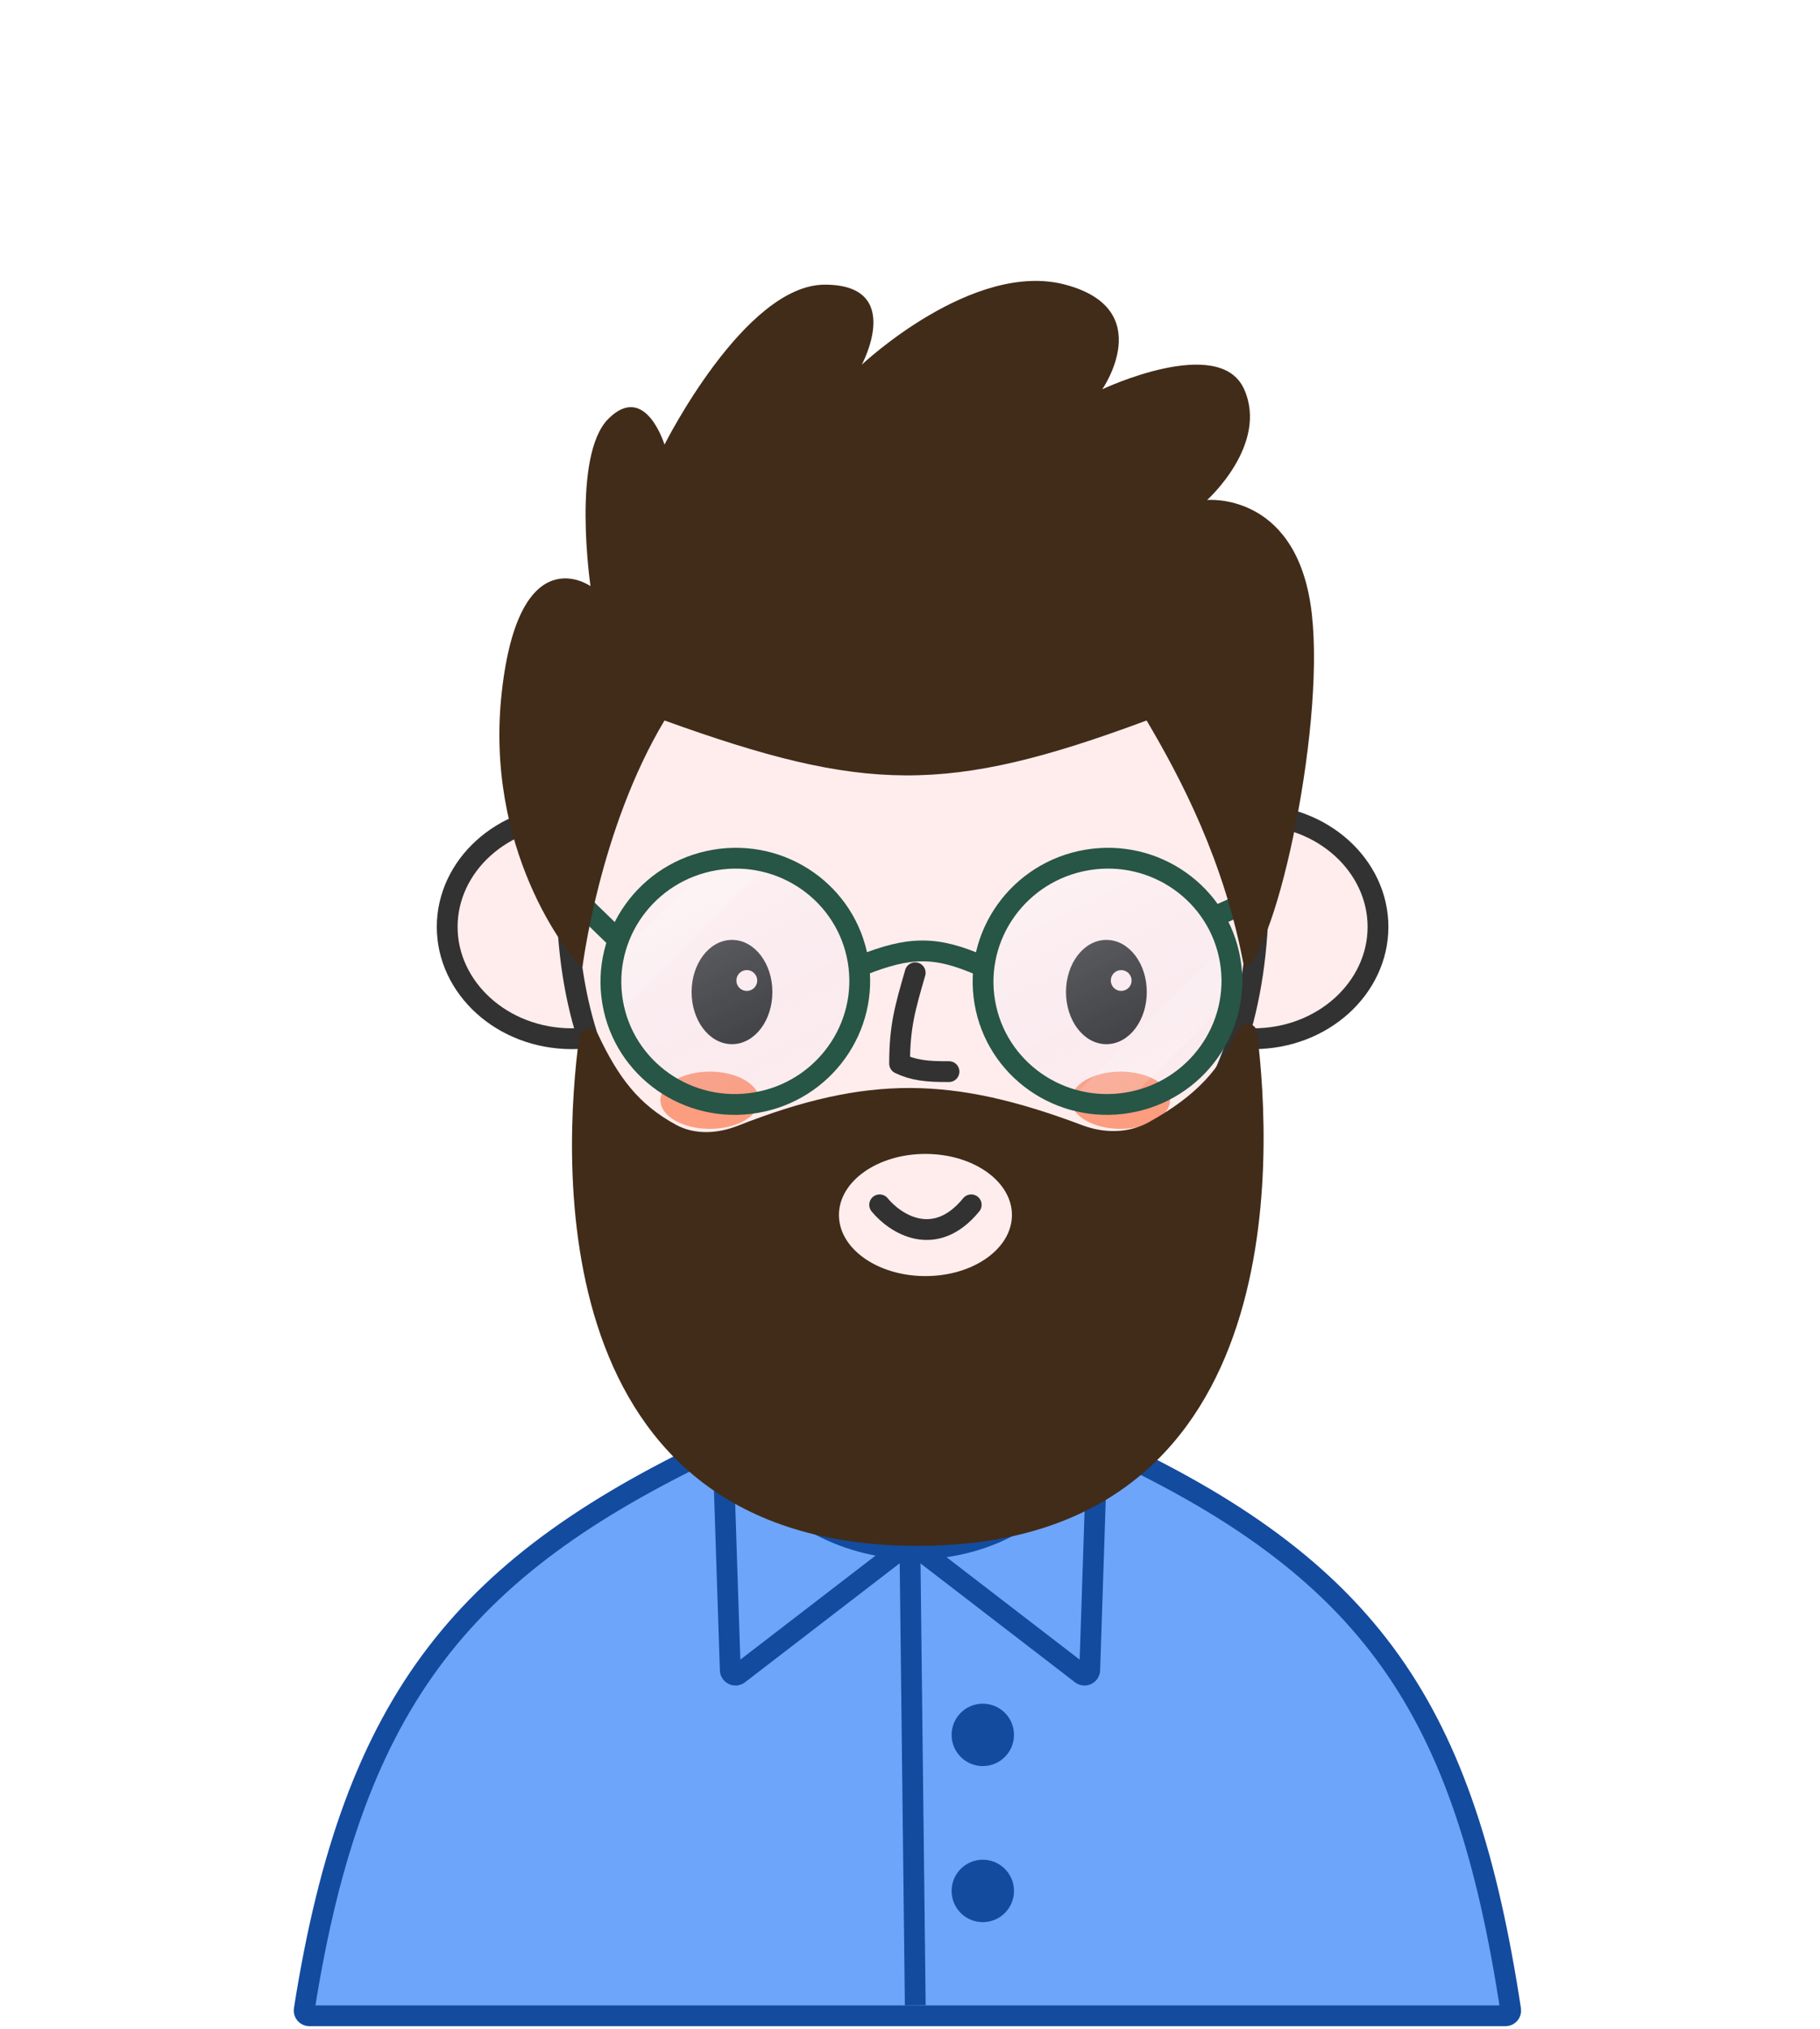 <svg width="350" height="390" viewBox="0 0 350 390" fill="none" xmlns="http://www.w3.org/2000/svg">
<path d="M141.637 277.566C157.781 305.54 196.874 303.35 209.064 277.821C209.396 277.127 210.144 276.922 210.623 277.139C237.582 289.357 255.284 302.353 267.373 319.321C279.476 336.308 286.102 357.482 290.512 386.356C290.604 386.958 290.132 387.5 289.538 387.5H59.471C58.878 387.5 58.405 386.956 58.5 386.354C63.264 356.036 71.098 334.611 83.931 317.851C96.765 301.091 114.747 288.803 140.18 277.032C140.637 276.82 141.303 276.988 141.637 277.566Z" fill="#6DA5FB" stroke="#134B9F" stroke-width="4" stroke-linecap="round" stroke-linejoin="round"/>
<path d="M139 277.5L140.436 321.052C140.463 321.866 141.399 322.308 142.045 321.812L173 298" stroke="#134B9F" stroke-width="4" stroke-linecap="round"/>
<path d="M211 277.5L209.564 321.052C209.537 321.866 208.601 322.308 207.955 321.812L177 298" stroke="#134B9F" stroke-width="4" stroke-linecap="round"/>
<line x1="175" y1="298.477" x2="176.011" y2="385.477" stroke="#134B9F" stroke-width="4"/>
<circle cx="189" cy="333.5" r="6" fill="#134B9F"/>
<circle cx="189" cy="363.5" r="6" fill="#134B9F"/>
<path d="M142.896 267.634V226.678H211.5C206.333 247.68 175.523 268.768 142.896 267.634Z" fill="#7E7E7E" fill-opacity="0.45"/>
<path d="M134 178.178C134 189.867 123.45 199.678 110 199.678C96.55 199.678 86 189.867 86 178.178C86 166.489 96.55 156.678 110 156.678C123.45 156.678 134 166.489 134 178.178Z" fill="#FFEDED" stroke="#323232" stroke-width="4"/>
<path d="M217 178.178C217 189.867 227.55 199.678 241 199.678C254.45 199.678 265 189.867 265 178.178C265 166.489 254.45 156.678 241 156.678C227.55 156.678 217 166.489 217 178.178Z" fill="#FFEDED" stroke="#323232" stroke-width="4"/>
<path d="M242 171.261C242 193.713 236.042 210.834 224.986 222.337C213.941 233.828 197.532 240 176.03 240C154.526 240 137.842 233.827 126.529 222.321C115.211 210.81 109 193.69 109 171.261C109 148.835 115.207 132.753 126.467 122.251C137.752 111.726 154.439 106.5 176.03 106.5C197.621 106.5 214.032 111.726 225.047 122.236C236.045 132.729 242 148.812 242 171.261Z" fill="#FFEDED" stroke="#323232" stroke-width="4" stroke-linecap="round"/>
<path d="M176 187C174.029 193.812 173 197.371 173 204.458C175.64 205.72 178.163 206.036 182.5 206" stroke="#323232" stroke-width="4" stroke-linecap="round" stroke-linejoin="round"/>
<path d="M140.768 200.225C142.829 200.225 144.657 199.11 145.953 197.382C147.249 195.655 148.035 193.291 148.035 190.702C148.035 188.112 147.249 185.748 145.953 184.021C144.657 182.293 142.829 181.178 140.768 181.178C138.706 181.178 136.878 182.293 135.582 184.021C134.287 185.748 133.5 188.112 133.5 190.702C133.5 193.291 134.287 195.655 135.582 197.382C136.878 199.11 138.706 200.225 140.768 200.225Z" fill="#323232" stroke="#323232" stroke-linecap="round"/>
<circle cx="143.616" cy="188.487" r="2.5" fill="#FFEDED" stroke="#323232"/>
<path d="M212.768 200.225C214.829 200.225 216.657 199.11 217.953 197.382C219.249 195.655 220.035 193.291 220.035 190.702C220.035 188.112 219.249 185.748 217.953 184.021C216.657 182.293 214.829 181.178 212.768 181.178C210.706 181.178 208.878 182.293 207.582 184.021C206.287 185.748 205.5 188.112 205.5 190.702C205.5 193.291 206.287 195.655 207.582 197.382C208.878 199.11 210.706 200.225 212.768 200.225Z" fill="#323232" stroke="#323232" stroke-linecap="round"/>
<circle cx="215.616" cy="188.487" r="2" fill="#FFEDED"/>
<path d="M169 217.678C172 221.345 179.8 226.478 187 217.678" stroke="#323232" stroke-width="4" stroke-linecap="round" stroke-linejoin="round"/>
<g filter="url(#filter0_f_202_312)">
<ellipse cx="136.5" cy="211.5" rx="9.5" ry="5.5" fill="#FC9D80"/>
</g>
<g filter="url(#filter1_f_202_312)">
<ellipse cx="215.5" cy="211.5" rx="9.5" ry="5.5" fill="#FC9D80"/>
</g>
<path d="M165.609 185.611C174.886 181.905 179.929 181.813 188.609 185.611" stroke="#275546" stroke-width="4" stroke-linecap="round"/>
<path d="M119 180.799L111.109 173.135" stroke="#275546" stroke-width="4"/>
<path d="M233.049 176.439L241.609 172.635" stroke="#275546" stroke-width="4"/>
<path fill-rule="evenodd" clip-rule="evenodd" d="M143.769 163.07L147.355 166.657L117.657 196.355L116.255 194.953C116.093 194.311 115.956 193.658 115.843 192.994C115.509 191.031 115.41 189.081 115.525 187.173L139.657 163.041C141.045 162.942 142.419 162.954 143.769 163.07Z" fill="white" fill-opacity="0.15"/>
<path d="M165.001 184.631C167.189 197.493 158.426 209.749 145.376 211.969C132.326 214.189 120.003 205.521 117.814 192.659C115.626 179.797 124.39 167.541 137.44 165.321C150.49 163.101 162.813 171.769 165.001 184.631Z" fill="url(#paint0_linear_202_312)" fill-opacity="0.3" stroke="#275546" stroke-width="4"/>
<path fill-rule="evenodd" clip-rule="evenodd" d="M238.886 189.612C238.957 187.865 238.848 186.086 238.543 184.296C238.512 184.111 238.478 183.927 238.443 183.744L235.941 181.243L204.78 212.404L205.681 213.305C208.396 214.086 211.273 214.434 214.217 214.28L238.886 189.612Z" fill="white" fill-opacity="0.15"/>
<path d="M236.571 184.631C238.759 197.493 229.996 209.749 216.946 211.969C203.896 214.189 191.573 205.521 189.384 192.659C187.196 179.797 195.96 167.541 209.01 165.321C222.06 163.101 234.383 171.769 236.571 184.631Z" fill="url(#paint1_linear_202_312)" fill-opacity="0.3" stroke="#275546" stroke-width="4"/>
<path d="M96.5 133C93.141 163.005 109 183.5 112 186C112 186 115.23 159.457 127.787 138.5C166.245 152.347 182.078 152.798 220.5 138.5C227 149.5 235.5 165.5 239.257 186C245.5 183.5 255.398 137.445 252 116C248.602 94.555 232.142 96.115 232.142 96.115C232.142 96.115 244 85.471 239.257 74.827C234.513 64.182 211.982 74.827 211.982 74.827C211.982 74.827 222.655 59.452 204.867 54.721C187.079 49.99 165.734 70.096 165.734 70.096C165.734 70.096 174.035 54.721 158.619 54.721C143.203 54.721 127.787 85.471 127.787 85.471C127.787 85.471 124.115 73.404 117 80.5C109.885 87.596 113.557 112.673 113.557 112.673C113.557 112.673 99.859 102.995 96.5 133Z" fill="#412C19"/>
<path d="M129.981 216.209C122.812 212.301 118.926 207.149 115.019 198.874C114.18 197.096 111.65 197.356 111.389 199.305C108.36 221.914 103.745 297.164 176.5 297.164C248.239 297.164 244.753 222.626 241.739 198.463C241.484 196.424 238.761 196.221 237.926 198.099C234.627 205.524 230.175 210.583 220.922 215.724C217.016 217.894 212.314 217.881 208.133 216.305C183.25 206.925 166.901 206.572 141.898 216.405C138.024 217.928 133.636 218.202 129.981 216.209Z" fill="#412C19"/>
<ellipse cx="177.968" cy="233.563" rx="16.634" ry="11.742" fill="#FFEDED"/>
<path d="M169.162 231.607C172.097 235.194 179.729 240.217 186.774 231.607" stroke="#323232" stroke-width="4" stroke-linecap="round" stroke-linejoin="round"/>
<defs>
<filter id="filter0_f_202_312" x="115" y="194" width="43" height="35" filterUnits="userSpaceOnUse" color-interpolation-filters="sRGB">
<feFlood flood-opacity="0" result="BackgroundImageFix"/>
<feBlend mode="normal" in="SourceGraphic" in2="BackgroundImageFix" result="shape"/>
<feGaussianBlur stdDeviation="6" result="effect1_foregroundBlur_202_312"/>
</filter>
<filter id="filter1_f_202_312" x="194" y="194" width="43" height="35" filterUnits="userSpaceOnUse" color-interpolation-filters="sRGB">
<feFlood flood-opacity="0" result="BackgroundImageFix"/>
<feBlend mode="normal" in="SourceGraphic" in2="BackgroundImageFix" result="shape"/>
<feGaussianBlur stdDeviation="6" result="effect1_foregroundBlur_202_312"/>
</filter>
<linearGradient id="paint0_linear_202_312" x1="137.104" y1="163.349" x2="161.109" y2="212.635" gradientUnits="userSpaceOnUse">
<stop stop-color="white"/>
<stop offset="1" stop-color="#C0C8FE" stop-opacity="0"/>
</linearGradient>
<linearGradient id="paint1_linear_202_312" x1="208.674" y1="163.349" x2="232.679" y2="212.635" gradientUnits="userSpaceOnUse">
<stop stop-color="white"/>
<stop offset="1" stop-color="#C0C8FE" stop-opacity="0"/>
</linearGradient>
</defs>
</svg>
